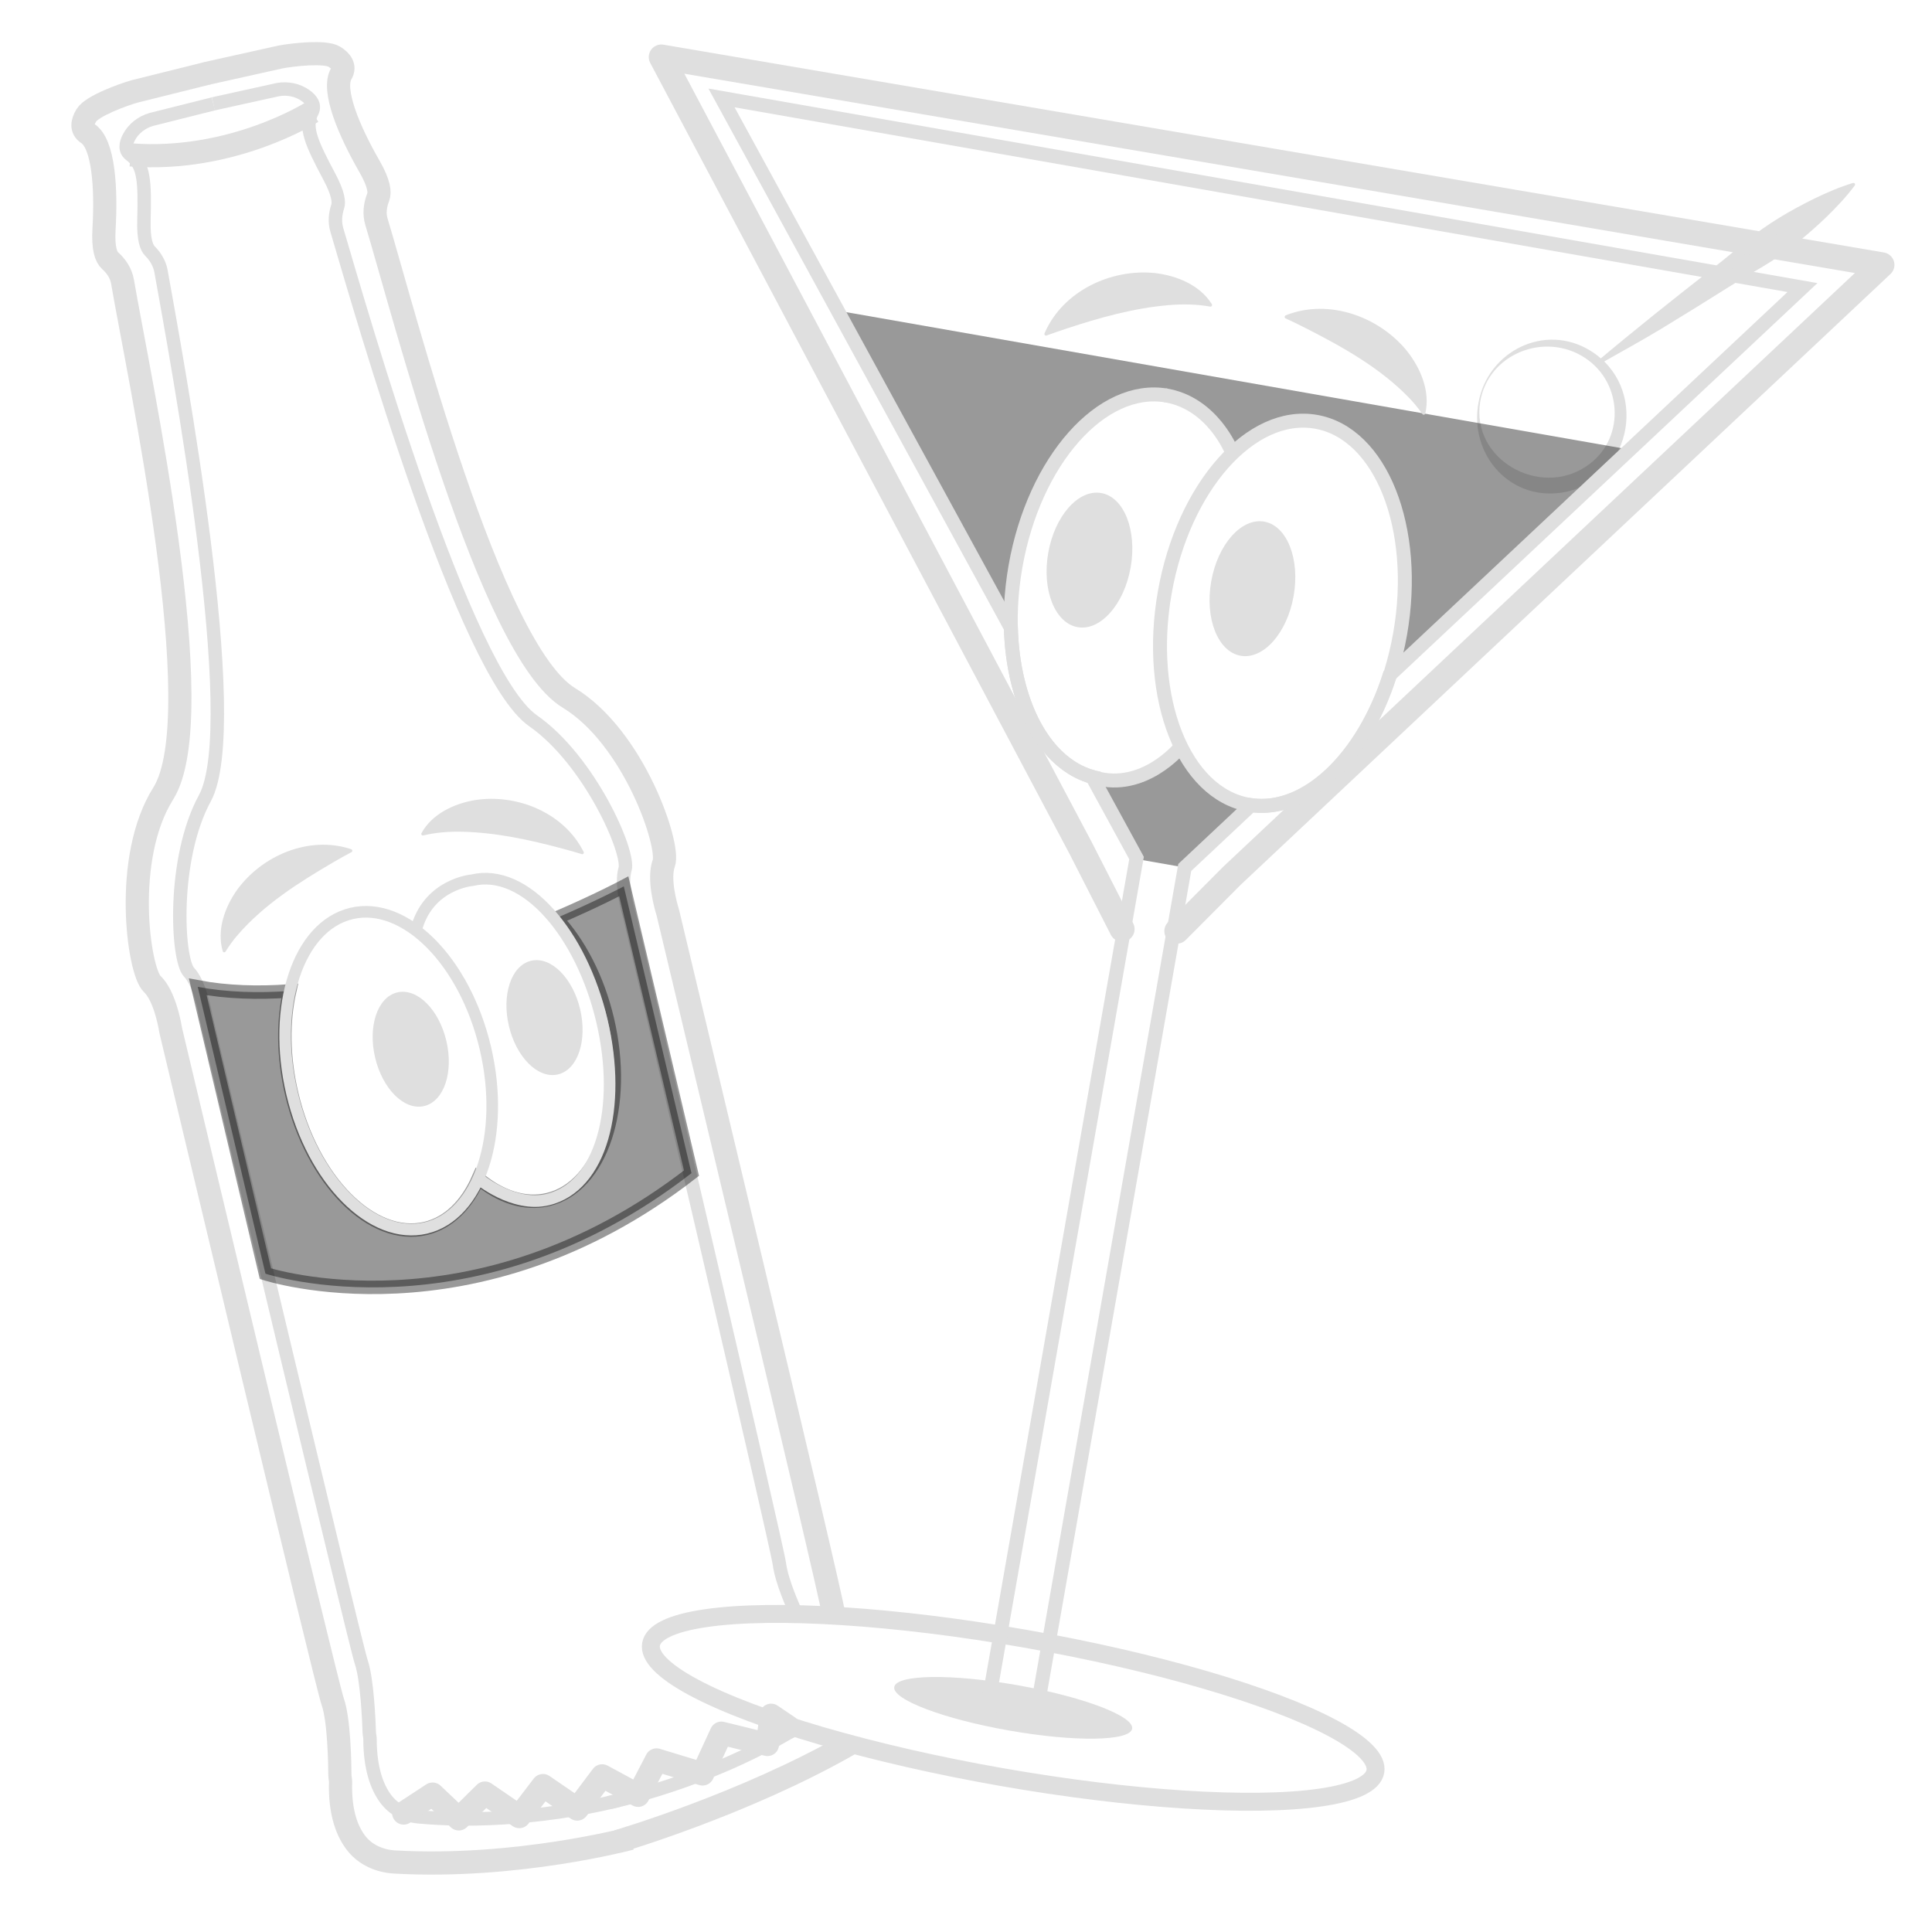 <?xml version="1.0" encoding="utf-8"?>
<!-- Generator: Adobe Illustrator 28.0.0, SVG Export Plug-In . SVG Version: 6.00 Build 0)  -->
<svg version="1.1" id="Layer_2" xmlns="http://www.w3.org/2000/svg" xmlns:xlink="http://www.w3.org/1999/xlink" x="0px" y="0px"
	 viewBox="0 0 1000 1000" style="enable-background:new 0 0 1000 1000;" xml:space="preserve">
<style type="text/css">
	.st0{fill:none;stroke:#DFDFDF;stroke-width:6.95;stroke-miterlimit:10;}
	.st1{opacity:0.4;stroke:#000000;stroke-width:6.95;stroke-miterlimit:10;}
	.st2{fill:none;stroke:#DFDFDF;stroke-width:6.009;stroke-miterlimit:10;}
	.st3{fill:#DFDFDF;stroke:#DFDFDF;stroke-width:1.882;stroke-miterlimit:10;}
	.st4{fill:#DFDFDF;}
	.st5{fill:none;stroke:#DFDFDF;stroke-width:12;stroke-linecap:round;stroke-linejoin:round;stroke-miterlimit:10;}
	.st6{fill:none;stroke:#DFDFDF;stroke-width:12;stroke-miterlimit:10;}
	.st7{fill:none;stroke:#DFDFDF;stroke-width:9.294;stroke-linecap:round;stroke-linejoin:round;stroke-miterlimit:10;}
	.st8{fill:none;}
	.st9{opacity:0.4;}
	.st10{stroke:#000000;stroke-width:1.033;stroke-linecap:round;stroke-linejoin:round;stroke-miterlimit:10;}
	.st11{fill:none;stroke:#DFDFDF;stroke-width:13;stroke-linecap:round;stroke-linejoin:round;stroke-miterlimit:10;}
	.st12{fill:none;stroke:#DFDFDF;stroke-width:7.229;stroke-miterlimit:10;}
</style>
<g id="Layer_2_00000107546038030075425750000016575465236291660433_">
	<path class="st0" d="M412.87,893.99c-46.01,28.66-97.92,39.09-97.92,39.09"/>
	<path class="st0" d="M110.41,53.76l33.32-7.36c5.09-0.92,10.4,0.13,14.57,3.17c2.91,2.11,4.99,4.95,3.24,8.41
		c-4.01,7.88-0.58,15.61,9.01,33.63c4.55,8.56,5.01,13.02,4.23,15.35c-1.3,3.92-1.61,8.08-0.44,12.04
		c13.52,45.88,66.11,229.35,101.57,254.07c29.3,20.43,50.23,68.2,47.62,76.83c-2.33,7.69,1.44,21.15,2.28,23.98
		c0.11,0.38,0.21,0.76,0.3,1.14c3.66,15.64,75.84,323.82,77.29,334.4c1.27,9.29,6.95,21.92,9.47,27.41"/>
	<path class="st0" d="M110.41,53.76l-32.13,8.07c-4.96,1.45-9.24,4.76-11.62,9.35c-1.66,3.19-2.25,6.66,0.86,8.97
		c7.11,5.26,7.5,13.71,6.98,34.11c-0.24,9.69,1.34,13.89,3.07,15.63c2.91,2.92,5.06,6.51,5.78,10.57
		c8.42,47.08,43.38,234.72,22.7,272.68c-17.08,31.37-14.44,83.46-8.26,90.01c5.52,5.84,8.17,19.57,8.68,22.47
		c0.07,0.39,0.15,0.77,0.24,1.16c3.72,15.63,76.9,323.57,80.33,333.69c3.01,8.88,3.91,30.34,4.11,36.38
		c0.03,1.08,0.37,2.15,0.37,3.23c0.01,15.56,3.75,25.09,8.05,30.91c3.99,5.39,10.11,8.73,16.79,9.36
		c53.98,5.08,103.99-8.54,103.99-8.54"/>
	<path class="st1" d="M149.95,512.91c-3.54,15.53-3.48,34.13,1.05,53.32c10.61,44.97,41.61,76.13,69.24,69.61
		c12.02-2.84,21.41-12.34,27.33-25.86c11.34,9.46,23.99,13.76,36.01,10.92c27.63-6.52,41.43-48.25,30.82-93.22
		c-5.07-21.5-14.81-39.83-26.61-52.41c21.48-9.24,35.09-16.5,35.09-16.5l0,0l35.03,148.46c-112.71,87.44-220.52,52.03-220.52,52.03
		l-35.03-148.46C117.42,513.63,133.54,514.09,149.95,512.91z"/>
	<path class="st2" d="M247.57,609.98c0,0,18.04,15.26,36.01,10.92c27.6-6.66,38.58-47.58,27.97-92.55
		c-10.61-44.97-39.56-79.27-67.19-72.75c0,0-23.16,1.94-29.11,26.27"/>
	
		<ellipse transform="matrix(0.973 -0.23 0.23 0.973 -121.937 60.975)" class="st2" cx="201.03" cy="554.43" rx="51.4" ry="83.65"/>
	
		<ellipse transform="matrix(0.973 -0.23 0.23 0.973 -119.078 63.301)" class="st3" cx="212.45" cy="543.31" rx="18" ry="29.29"/>
	
		<ellipse transform="matrix(0.973 -0.23 0.23 0.973 -113.475 78.77)" class="st3" cx="281.72" cy="526.96" rx="18" ry="29.29"/>
	<g>
		<path class="st4" d="M301.78,440.34c0,0,0.29,0.64,0.32,0.65c0.31,0.59-0.32,1.31-0.95,1.1c-3.35-1-6.71-2-10.1-2.87
			c-16.79-4.51-34.02-8.25-51.43-8.71c-6.92-0.19-13.85,0.32-20.59,1.92c-0.65,0.17-1.22-0.58-0.89-1.16
			c5.44-9.95,16.73-15.25,27.49-17.11C267.21,410.7,291.44,420.41,301.78,440.34L301.78,440.34z"/>
	</g>
	<g>
		<path class="st4" d="M181.18,439.35c0,0,0.67,0.24,0.67,0.24c0.64,0.21,0.7,1.17,0.11,1.46c-3.08,1.65-6.19,3.35-9.22,5.13
			c-18.03,10.54-36.16,22.01-49.88,37.95c-2.27,2.64-4.29,5.45-6.12,8.41c-0.34,0.58-1.28,0.46-1.45-0.2
			c-3.2-10.94,1.06-22.72,7.38-31.69C135.56,442.85,159.68,432.53,181.18,439.35L181.18,439.35z"/>
	</g>
	<polyline class="st5" points="208.95,938.42 223.91,928.62 237.47,941.45 251,928.09 268.77,940.26 281.04,924.21 298.77,936.36 
		311.68,919.18 330.29,929.25 339.82,910.94 363.64,918.19 373.37,897.09 397.23,902.94 399.14,887.81 408.28,893.99 	"/>
	<path class="st6" d="M67.54,80.16c52.86,4.08,93.99-22.17,93.99-22.17"/>
	<path class="st6" d="M107.6,37.86l-37.95,9.46c-5.87,1.67-22.03,7.49-24.97,12.38c-2.04,3.39-2.84,7.06,0.73,9.38
		c8.18,5.29,9.68,28.11,8.43,49.51c-0.59,10.17,1.14,14.52,3.12,16.29c3.32,2.97,5.73,6.67,6.45,10.9
		c8.41,49.09,46.52,224.54,21.06,264.98c-21.03,33.41-12.78,91.82-5.73,98.49c6.29,5.94,8.97,20.26,9.48,23.28
		c0.06,0.4,0.15,0.8,0.24,1.21c3.87,16.27,80.1,336.72,83.8,347.21c3.24,9.21,3.64,31.68,3.68,38c0,1.13,0.37,2.23,0.34,3.37
		c-0.48,16.31,3.62,26.18,8.47,32.15c4.51,5.53,11.59,8.83,19.4,9.29c63.18,3.63,122.29-12.2,122.29-12.2"/>
	<path class="st6" d="M440.01,902.51c-54.89,31.49-120.32,50.62-120.32,50.62"/>
	<path class="st6" d="M107.07,37.98l38.18-8.5c6-1.13,23.06-3.14,27.87-0.09c3.34,2.12,5.7,5.04,3.54,8.71
		c-4.95,8.39,3.9,29.47,14.59,48.06c5.07,8.83,5.47,13.5,4.49,15.97c-1.64,4.14-2.14,8.52-0.9,12.64
		c14.42,47.67,58.75,221.65,99.6,246.45c33.75,20.49,52.47,76.43,49.14,85.55c-2.97,8.13,1.03,22.13,1.92,25.06
		c0.12,0.39,0.23,0.78,0.32,1.19c3.81,16.28,84.22,351.17,85.6,362.21"/>
</g>
<g>
	
		<ellipse transform="matrix(0.173 -0.985 0.985 0.173 -436.822 1247.493)" class="st7" cx="524.28" cy="883.81" rx="36.32" ry="190.31"/>
	
		<ellipse transform="matrix(0.173 -0.985 0.985 0.173 -436.822 1247.493)" class="st4" cx="524.28" cy="883.81" rx="11.93" ry="62.5"/>
	<g>
		<path class="st4" d="M825.63,187.97c20.62-17.35,40.74-33.4,62.08-49.99c5.49-4.27,10.81-8.78,16.18-13.2
			c10.8-8.89,22.84-15.89,35.4-22.08c6.34-3.05,12.83-5.89,19.83-8c0.44-0.13,0.91,0.12,1.04,0.56c0.08,0.27,0.02,0.54-0.13,0.74
			c-4.37,5.86-9.25,11-14.27,15.92c-5.04,4.89-10.3,9.51-15.71,13.87c-10.73,8.93-23.27,15.21-35.02,22.62
			c-8.78,5.56-26.58,16.59-35.47,21.96c-11.93,7.18-20.93,11.94-33.02,18.89c-0.38,0.22-0.88,0.09-1.09-0.3
			C825.25,188.64,825.33,188.21,825.63,187.97L825.63,187.97z"/>
	</g>
	<g>
		
			<ellipse transform="matrix(0.173 -0.985 0.985 0.173 452.178 967.378)" class="st8" cx="802.01" cy="214.49" rx="36.86" ry="36.86"/>
		<path class="st4" d="M765.33,208.05c5.02-26.36,34.24-40.95,57.71-26.62c30.33,18.59,22.4,64.99-12.11,73.07
			C782.41,260.63,760.02,235.62,765.33,208.05L765.33,208.05z M766.11,208.19c-4.58,29.76,30.82,49.42,54.81,33.25
			c20.19-13.17,19.5-42.9-0.37-56.09C799.85,171.51,770.16,182.91,766.11,208.19L766.11,208.19z"/>
	</g>
	<g class="st9">
		<path class="st10" d="M524.59,293.01c9.6-54.74,44.66-94.34,78.3-88.44c14.63,2.57,26.58,13.32,34.62,29.14
			c12.95-12.15,27.85-18.19,42.48-15.62c33.64,5.9,53.12,55.06,43.52,109.81c-1.49,8.48-3.59,16.59-6.19,24.23l125.82-118.97
			l-409.25-71.79l88.26,160.01C522.1,312.23,522.88,302.71,524.59,293.01z"/>
		<path class="st10" d="M645.2,416.34c-14.63-2.57-26.58-13.32-34.62-29.14c-12.95,12.15-27.85,18.19-42.48,15.62
			c-0.39-0.07-0.78-0.15-1.17-0.23l23.07,41.83l25.05,4.39l33.85-32.01C647.67,416.7,646.44,416.55,645.2,416.34z"/>
	</g>
	
		<ellipse transform="matrix(0.173 -0.985 0.985 0.173 236.041 890.376)" class="st4" cx="648.1" cy="304.66" rx="35.24" ry="21.66"/>
	
		<ellipse transform="matrix(0.173 -0.985 0.985 0.173 180.846 795.064)" class="st4" cx="563.76" cy="289.87" rx="35.24" ry="21.66"/>
	<g>
		<path class="st4" d="M540.93,171.89c9.53-21.32,34.1-32.86,56.74-30.57c11.28,1.29,23.33,6.11,29.57,16.11
			c0.38,0.58-0.16,1.4-0.85,1.26c-7.1-1.26-14.32-1.37-21.5-0.75c-18.05,1.53-35.71,6.45-52.88,12.14
			c-3.47,1.11-6.9,2.35-10.32,3.59c-0.64,0.25-1.35-0.46-1.06-1.09C540.65,172.57,540.93,171.89,540.93,171.89L540.93,171.89z"/>
	</g>
	<g>
		<path class="st4" d="M666.12,162.97c21.91-8.38,47.58,0.88,62.04,18.59c7.1,8.93,12.24,20.91,9.57,32.46
			c-0.14,0.69-1.11,0.88-1.5,0.29c-2.07-2.96-4.35-5.76-6.86-8.36c-15.21-15.72-34.72-26.54-54.08-36.39
			c-3.25-1.67-6.58-3.24-9.88-4.77c-0.63-0.27-0.63-1.27,0.03-1.53C665.45,163.26,666.12,162.97,666.12,162.97L666.12,162.97z"/>
	</g>
	<polyline class="st11" points="580.76,480.91 559.39,439.04 342.3,29.53 974.05,137.1 637.68,453.27 609.16,481.93 	"/>
	<path class="st12" d="M569.13,402.99c-33.64-5.9-53.12-55.06-43.52-109.81s44.66-94.34,78.3-88.44"/>
	
		<ellipse transform="matrix(0.173 -0.985 0.985 0.173 236.334 916.194)" class="st12" cx="663.62" cy="317.4" rx="100.63" ry="61.84"/>
	<path class="st12" d="M610.58,387.19c0,0-18.75,22.56-43.65,15.39"/>
	<path class="st12" d="M637.51,233.71c0,0-9.85-25.3-34.62-29.14"/>
	<path class="st12" d="M719.29,349.42l213.66-200.58l-559.5-98.15l149.78,274.3c1.07,38.89,17.32,70.16,42.12,77.14l22.92,41.98
		l-76.74,437.47l25.04,4.39l76.66-436.98l34.36-32.26C676.24,420.71,705.66,392.04,719.29,349.42z"/>
</g>
</svg>
